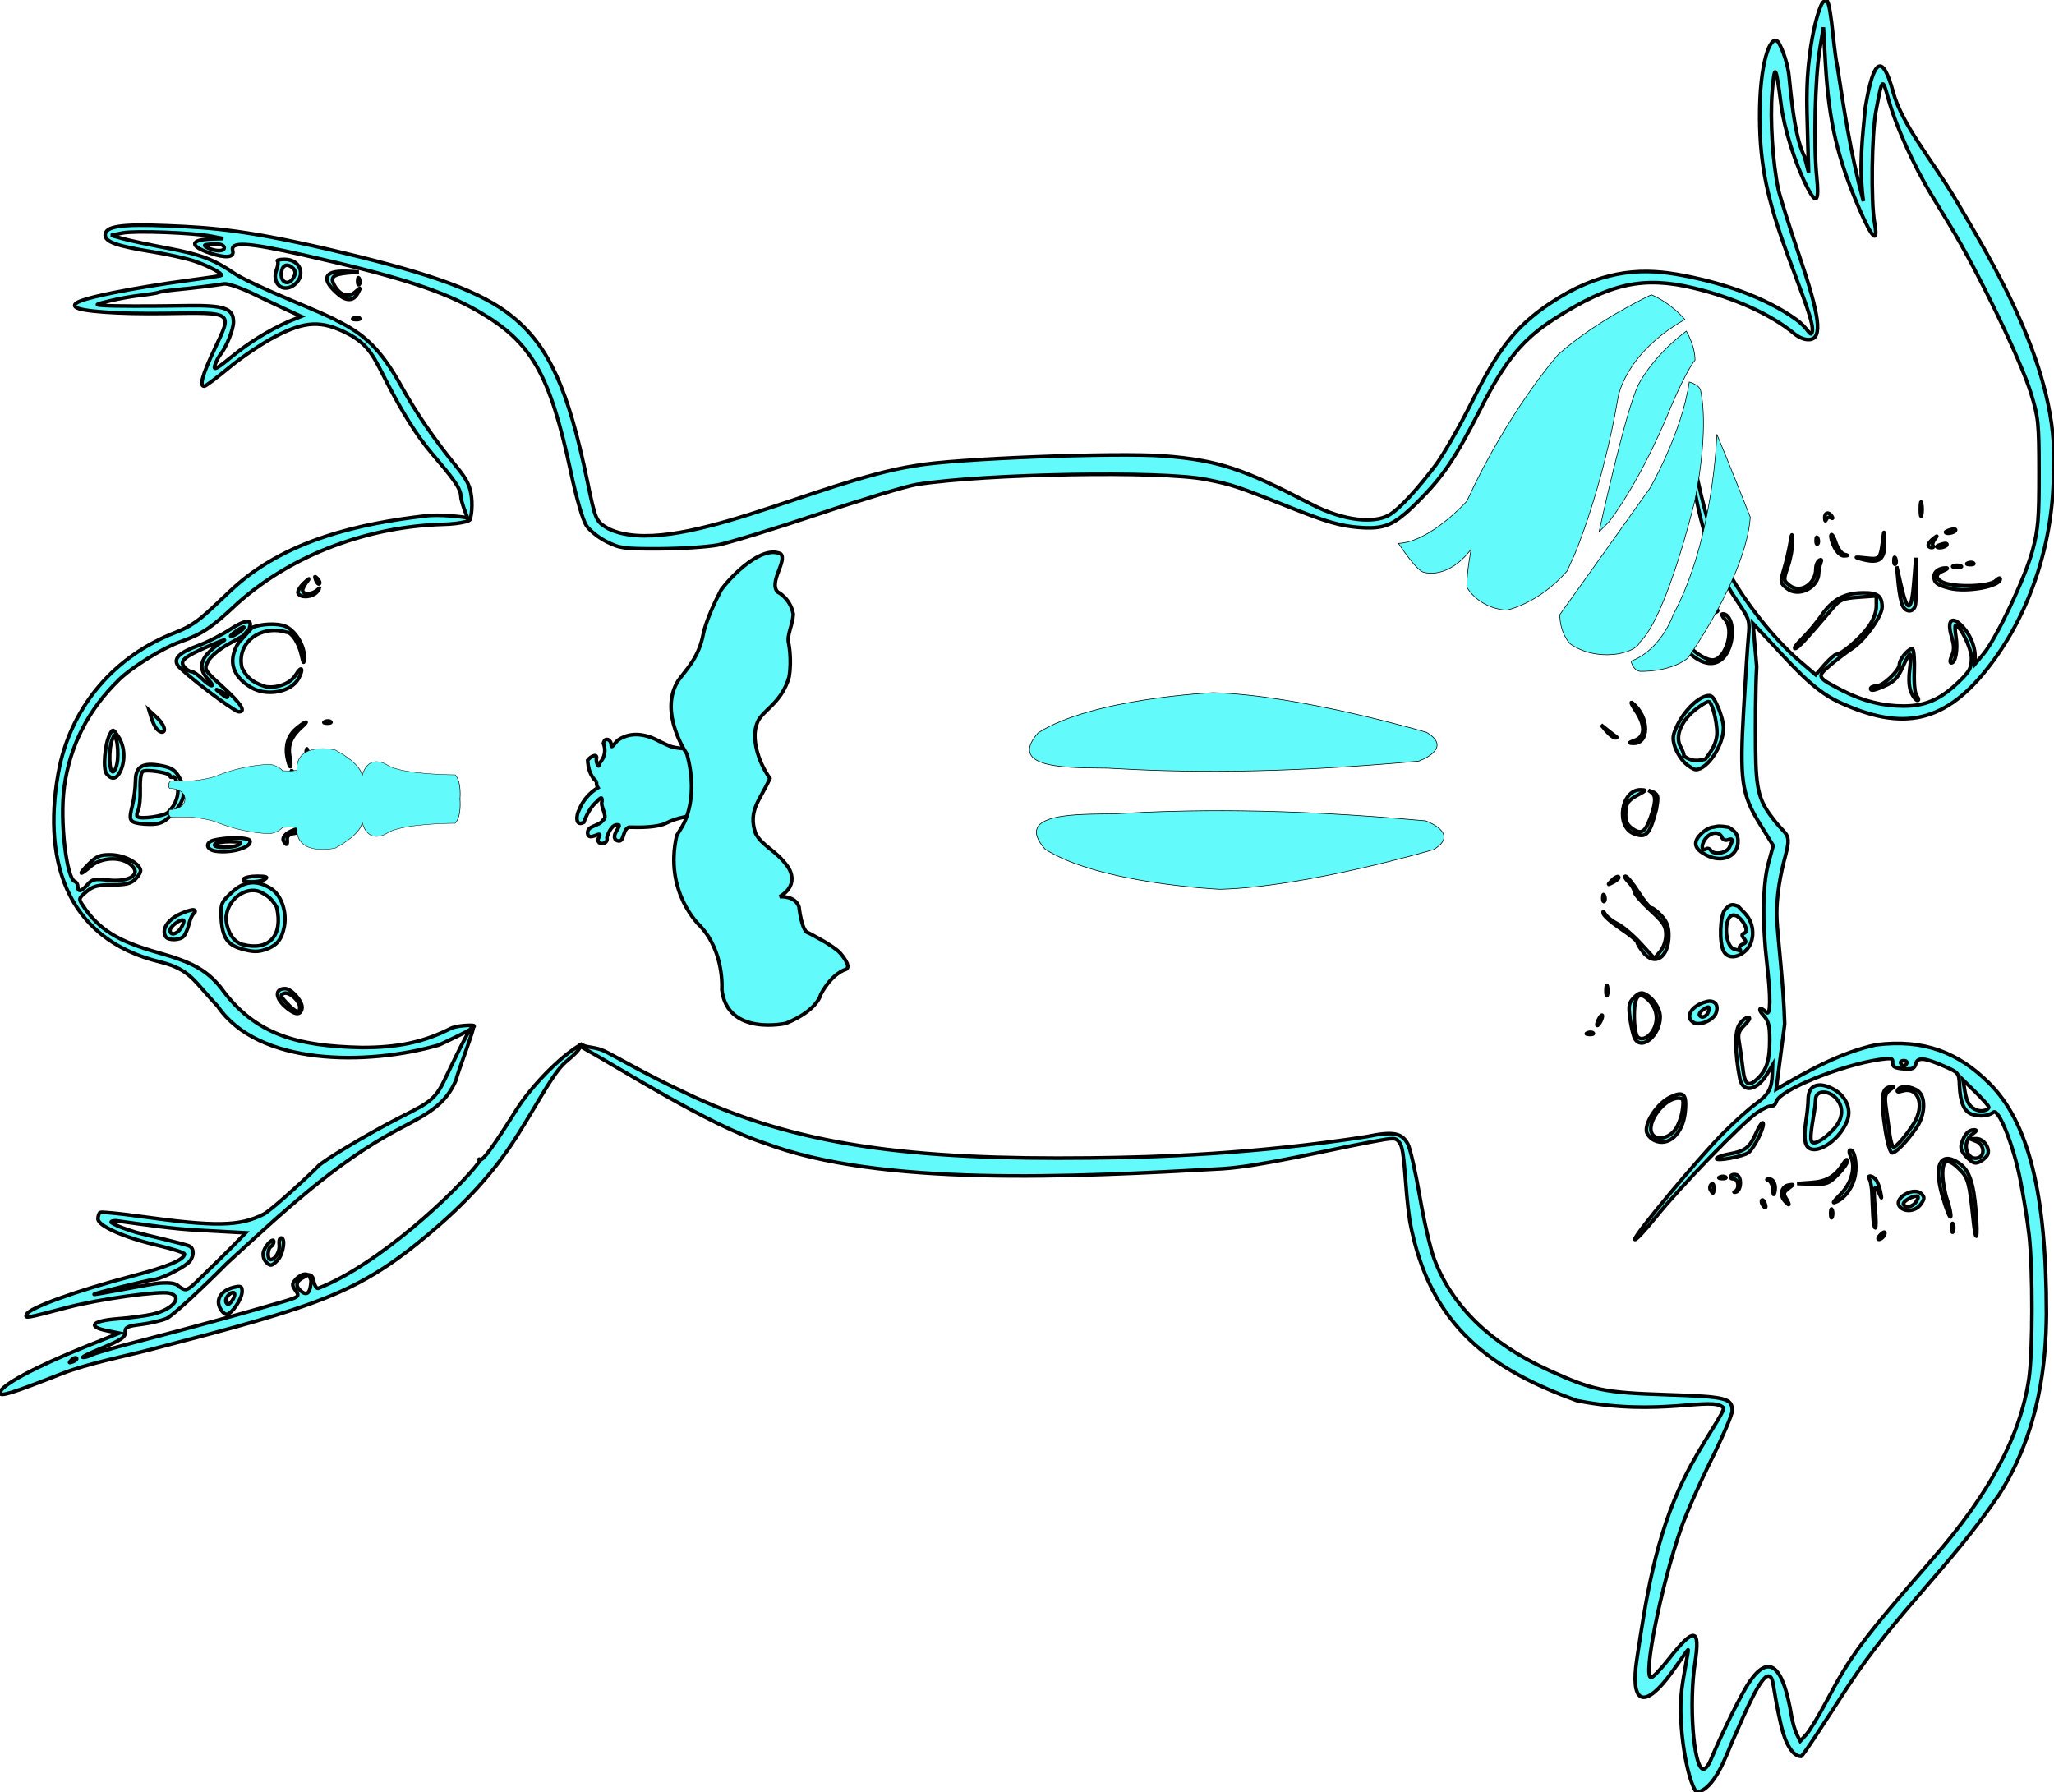 <?xml version="1.0" encoding="UTF-8" standalone="no"?>
<!-- Created with Inkscape (http://www.inkscape.org/) -->
<svg xmlns:dc="http://purl.org/dc/elements/1.1/" xmlns:cc="http://creativecommons.org/ns#" xmlns:rdf="http://www.w3.org/1999/02/22-rdf-syntax-ns#" xmlns:svg="http://www.w3.org/2000/svg" xmlns="http://www.w3.org/2000/svg" xmlns:xlink="http://www.w3.org/1999/xlink" xmlns:sodipodi="http://sodipodi.sourceforge.net/DTD/sodipodi-0.dtd" xmlns:inkscape="http://www.inkscape.org/namespaces/inkscape" width="122.729" height="107.092" viewBox="0 0 122.729 107.092" preserveAspectRatio="none" id="svg2" version="1.1" inkscape:version="0.91 r13725" sodipodi:docname="xenopus_tropicalis.svg">
  <defs id="defs4"/>
  <sodipodi:namedview id="base" pagecolor="#ffffff" bordercolor="#666666" borderopacity="1.0" inkscape:pageopacity="0.0" inkscape:pageshadow="2" inkscape:zoom="4" inkscape:cx="88.661658" inkscape:cy="5.6901653" inkscape:document-units="px" inkscape:current-layer="LAYER_OUTLINE" showgrid="false" inkscape:window-width="1680" inkscape:window-height="1006" inkscape:window-x="15" inkscape:window-y="0" inkscape:window-maximized="0" fit-margin-top="0" fit-margin-left="0" fit-margin-right="0" fit-margin-bottom="0"/>
  <g inkscape:label="EFO" id="container" inkscape:groupmode="layer" label="EFO" groupmode="layer">
    <path sodipodi:nodetypes="cccccccssscsssscssccssssssscsscscscsssccccsccscsccccccscsscccscssssssscsssscsccscccsccsssscccccsccscscccccsccccssccscsccccccsscsccccsssccccscccccsscssccscscssccsccscccccsccsssssssscccccccccccsccccssscsccscccccsccccccccccssccsccccccccccsccccssscccsccccccccccccccccssccccccsssccsssccccccccscccsccccsccscccccccccsssccssssscscccscccccccccccccscccccccsscscccsccscscscccscccsccccccccccccccccccccccccccccccccccccccscscscsscccccccccccccccsscccccscssccccsccccscscscccccccccccccssssccsccscccccscccccccsccccssccssccscccccccscccccccsscccccccsscccccccccccscccccccccsssccccccscccccccccccccccccccsscccsscccscssccccccccccscssccccccscssscscsccccccccccccsscccsccsccccccsccccsccscccsccccccccscsccccccccsccscsssccscccccsssscccccccccccccccccccccccscsscccsscccccsccssccccsscccsssscccscscccsccccccccscccccsccccccccccccccscscccsccssccssscsscscccscscscccccccccccsccsccccccccccccccccscscsccssccccsscccccsccscccccsccccscccccscccccssccscscsccsscccscccccccccssccscsscscsscccsccccccsccccccscccccccscsccccccccccccccscccccsccccccsccccsccccccccccccccccssccccccccscsccccccccssccccsscccscscccccscccsscccccccccccccccc" inkscape:connector-curvature="0" id="path4039" d="M 109.009,0.084 C 108.773,0.084 108.418,1.488 108.273,2.329 107.874,4.648 107.952,6.046 108.008,8.13 L 108.067,10.304 107.822,9.367 C 107.318,8.335 107.101,6.627 106.9,4.583 106.796,3.53 106.328,2.589 106.237,2.495 105.773,2.015 105.122,3.794 105.142,7.059 105.159,9.94 105.622,11.977 106.807,15.217 107.733,17.751 108.447,19.406 108.266,19.878 108.164,20.145 108.056,19.615 107.303,19.074 105.461,17.751 102.803,16.835 100.155,16.385 97.878,15.997 95.508,16.199 92.633,18.112 90.433,19.576 89.448,21.025 87.914,24.08 87.182,25.538 86.223,27.205 85.789,27.782 84.861,29.014 83.655,30.429 82.934,30.808 82.126,31.232 80.419,31.2 78.324,30.111 74.363,28.052 72.859,27.5 69.535,27.243 66.793,27.031 56.965,27.394 54.652,27.832 48.854,28.725 40.244,33.417 36.369,31.599 35.592,31.145 35.592,31.13 35.078,28.67 33.953,23.283 32.822,20.743 30.669,18.96 28.773,17.389 25.632,16.344 20.666,15.144 14.86,13.74 12.685,13.598 9.989,13.49 7.223,13.378 6.286,13.52 6.286,14.044 6.286,14.458 6.988,14.703 9.171,15.056 10.047,15.198 11.151,15.444 11.625,15.605 12.447,15.883 13.326,16.352 13.223,16.455 13.196,16.482 12.206,16.63 11.022,16.784 9.838,16.938 7.947,17.249 6.819,17.478 4.918,17.864 4.273,18.102 4.51,18.339 4.775,18.604 7.053,18.768 9.897,18.726 13.981,18.667 13.886,18.6 12.83,20.836 12.082,22.421 11.9,23.075 12.206,23.075 12.287,23.075 12.956,22.572 13.691,21.961 14.426,21.35 15.655,20.524 16.425,20.12 18.234,19.173 19.21,19.129 20.763,19.927 22.095,20.61 22.363,21.396 23.155,22.918 24.013,24.567 24.851,25.971 25.819,27.11 27.008,28.509 27.533,29.155 27.536,29.659 27.537,29.906 27.894,30.904 27.995,31.046 28.131,31.237 28.249,30.341 28.174,29.711 28.093,29.038 27.904,28.655 27.291,27.902 25.934,26.236 24.86,24.663 23.938,23 22.727,20.835 21.744,19.944 20.106,19.146 19.989,19.05 18.729,18.493 17.308,17.903 15.887,17.313 14.415,16.617 14.036,16.358 12.778,15.499 11.987,15.2 9.989,14.825 8.899,14.62 7.698,14.362 7.319,14.254 L 6.63,14.06 7.319,13.92 C 8.058,13.771 11.523,13.9 12.658,14.12 L 13.347,14.254 12.658,14.276 C 11.341,14.317 11.296,14.701 12.556,15.126 13.482,15.438 14.009,15.389 13.907,14.997 13.754,14.415 14.729,14.47 18.169,15.244 23.796,16.511 26.463,17.374 28.604,18.613 31.762,20.44 32.853,22.341 34.11,28.215 34.448,29.797 34.821,31.076 35.036,31.401 35.233,31.699 35.778,32.134 36.252,32.369 37.046,32.764 37.295,32.8 39.438,32.789 40.717,32.783 42.267,32.679 42.882,32.563 43.498,32.447 46.176,31.628 48.835,30.739 51.493,29.849 54.167,29.042 54.776,28.946 58.89,28.299 69.401,28.116 72.052,28.645 73.691,28.972 73.778,29.002 77.391,30.437 79.232,31.169 80.083,31.414 81.093,31.503 82.72,31.645 83.276,31.41 84.704,29.991 86.197,28.507 86.944,27.405 88.45,24.458 89.96,21.504 90.982,20.26 92.912,19.028 96.209,16.923 98.187,16.488 101.194,17.209 103.623,17.791 105.829,18.788 107.19,19.921 107.501,20.18 107.856,20.32 108.137,20.287 108.907,20.198 108.743,18.902 107.496,15.239 106.916,13.534 106.357,11.765 106.259,11.31 105.92,9.74 105.754,7.142 105.887,5.509 106.032,3.738 106.111,3.841 106.42,6.241 106.609,7.71 107.263,9.78 107.981,11.186 108.532,12.267 108.707,12.07 108.551,10.546 108.361,8.679 108.453,4.653 108.724,3.011 L 108.95,1.634 109.073,3.786 C 109.28,7.286 109.786,9.444 111.118,12.527 111.881,14.29 112.243,14.605 112.006,13.301 111.783,12.073 111.836,7.997 112.093,6.628 112.465,4.642 112.478,4.625 112.819,5.869 113.262,7.487 114.343,9.893 115.413,11.655 115.919,12.488 116.411,13.302 116.506,13.458 118.192,16.232 120.746,21.522 121.355,23.505 121.8,24.957 121.83,25.258 121.834,28.241 121.837,31.009 121.784,31.62 121.446,32.891 121.02,34.496 119.288,38.15 118.513,39.075 L 118.023,39.656 118.007,39.129 C 117.989,38.502 117.631,37.752 117.125,37.294 116.577,36.798 116.339,37.139 116.608,38.036 116.769,38.575 116.772,38.852 116.624,39.177 116.509,39.431 116.494,39.608 116.592,39.608 116.847,39.608 116.992,38.802 116.872,38.047 116.812,37.673 116.8,37.369 116.845,37.369 117.133,37.369 117.797,38.74 117.797,39.333 117.797,39.915 117.685,40.12 117.001,40.776 115.942,41.791 115.035,42.184 113.75,42.186 112.515,42.188 111.304,41.884 110.134,41.282 108.547,40.466 108.537,40.45 109.326,39.769 109.705,39.443 110.318,38.977 110.688,38.731 111.444,38.226 112.462,36.804 112.459,36.26 112.454,35.598 112.185,35.407 111.296,35.421 110.189,35.437 109.493,35.82 108.842,36.766 108.549,37.192 108.032,37.812 107.69,38.144 107.348,38.476 107.151,38.747 107.254,38.747 107.42,38.747 107.842,38.294 109.547,36.287 109.937,35.828 110.132,35.746 111.054,35.679 L 112.114,35.604 112.114,36.201 C 112.114,36.584 111.941,37.041 111.63,37.471 111.136,38.152 110.039,39.091 109.735,39.091 109.644,39.091 109.326,39.368 109.03,39.705 L 108.492,40.318 107.577,39.538 C 105.785,38.006 103.827,35.433 102.804,33.268 102.317,32.239 101.708,30.09 101.259,27.811 101.036,26.678 100.651,25.821 100.834,26.864 100.892,27.195 101.054,28.125 101.194,28.93 101.746,32.09 102.426,33.894 103.885,36.045 104.526,36.989 104.56,37.099 104.472,38.026 104.421,38.565 104.293,40.516 104.187,42.363 103.942,46.632 104.057,47.45 105.155,49.231 L 105.952,50.522 105.656,51.609 C 105.326,52.829 105.291,55.13 105.57,57.519 105.813,59.599 105.801,60.742 105.537,60.479 105.15,60.091 104.995,60.272 105.371,60.672 105.671,60.992 105.742,61.28 105.742,62.125 105.742,63.316 105.574,63.892 105.064,64.402 104.483,64.982 104.252,64.844 104.138,63.848 104.081,63.35 103.985,62.657 103.923,62.308 103.827,61.773 103.877,61.607 104.251,61.232 104.544,60.939 104.613,60.791 104.45,60.791 104.315,60.791 104.073,60.984 103.918,61.221 103.643,61.641 103.66,62.917 103.955,64.434 104.127,65.318 104.966,65.189 105.581,64.181 L 105.914,63.632 105.898,64.149 C 105.869,65.052 105.675,65.403 104.908,65.957 104.496,66.255 103.644,67.018 103.013,67.652 101.477,69.199 97.609,73.84 97.68,74.051 97.711,74.144 98.276,73.548 98.939,72.722 100.403,70.899 104.115,67.067 104.994,66.474 105.345,66.237 105.725,66.061 105.839,66.086 105.952,66.112 106.084,65.995 106.129,65.828 106.316,65.141 109.997,63.64 112.313,63.304 113.016,63.202 113.11,63.221 113.088,63.492 113.069,63.732 113.212,63.816 113.723,63.858 114.268,63.903 114.395,63.85 114.471,63.557 114.58,63.142 115.001,63.187 116.263,63.745 117.019,64.079 117.054,64.127 117.081,64.843 117.12,65.867 117.357,66.417 117.83,66.576 118.289,66.731 118.835,66.678 119.11,66.452 119.418,66.201 120.297,68.401 120.703,70.435 120.902,71.429 121.146,72.941 121.242,73.793 121.47,75.84 121.463,80.814 121.231,82.372 120.72,85.794 118.894,89.214 115.505,93.108 111.274,97.97 110.613,98.861 109.111,101.692 108.659,102.545 108.125,103.419 107.927,103.635 L 107.566,104.028 107.367,103.635 C 107.257,103.419 107.113,102.932 107.05,102.554 106.539,99.477 105.702,98.791 104.531,100.492 104.065,101.17 102.897,103.527 102.211,105.169 102.069,105.509 101.866,105.737 101.743,105.697 101.182,105.511 100.907,101.75 101.28,99.346 101.605,97.254 101.23,97.196 99.73,99.104 99.245,99.722 98.761,100.229 98.654,100.229 98.152,100.229 99.24,94.796 100.43,91.359 100.725,90.507 101.541,88.656 102.238,87.248 102.936,85.839 103.503,84.512 103.503,84.298 103.503,83.532 103.145,83.446 99.558,83.33 95.852,83.209 95.162,83.064 92.546,81.871 89.05,80.278 86.758,78.047 85.689,75.203 85.469,74.616 85.082,72.947 84.834,71.495 84.585,70.043 84.265,68.633 84.123,68.358 83.774,67.683 83.231,67.582 81.664,67.911 75.013,68.945 69.098,69.149 65.136,69.186 54.581,69.302 47.513,68.505 40.73,65.188 38.646,64.214 36.553,62.996 36.08,62.783 35.606,62.571 35.083,62.573 34.917,62.486 34.747,62.397 34.616,62.394 34.616,62.481 37.142,63.877 42.246,67.171 45.692,68.299 52.594,70.914 64.03,70.333 73.02,69.832 75.392,69.678 79.131,68.757 81.868,68.239 83.353,67.958 83.396,67.958 83.633,68.282 83.966,68.737 83.908,70.732 84.238,72.957 85.431,79.367 89.249,81.876 94.212,83.682 99.179,84.673 102.312,83.399 102.97,84.105 103.123,84.288 101.695,86.179 100.634,88.322 98.909,91.804 98.345,95.554 97.801,99.158 97.424,101.654 98.151,102.126 99.587,100.321 100.057,99.731 100.838,98.538 100.871,98.571 100.905,98.604 100.598,100.032 100.491,100.916 100.222,103.123 100.822,106.419 101.374,107.092 102.453,106.907 103.118,104.936 103.505,104.054 104.371,102.077 105.217,100.143 105.656,100.143 106.016,100.143 105.882,100.797 106.428,103.116 106.688,104.221 107.133,104.941 107.619,104.942 107.778,104.841 108.954,103.011 110.417,100.759 113.385,96.261 116.458,93.691 119.452,89.293 121.886,85.48 122.255,81.355 122.276,78.529 122.283,71.197 121.176,67.034 118.857,64.719 117.022,62.886 114.96,62.068 112.098,62.425 109.953,62.896 108.01,63.988 106.129,65.085 L 106.637,61.185 C 106.577,58.938 106.234,56.072 106.176,55.043 106.091,53.554 106.438,52.026 106.677,51.144 107.047,49.775 106.762,49.961 106.072,49.091 105.12,47.888 104.915,47.334 104.897,44.688 104.888,43.362 104.884,41.207 104.965,39.825 L 104.741,37.251 105.629,38.192 C 106.998,39.641 108.263,41.189 109.839,41.927 113.716,43.744 116.293,43.213 118.96,39.672 121.367,36.479 122.705,32.319 122.705,28.123 123.071,22.142 119.053,15.676 116.758,11.768 115.474,9.62 113.643,7.436 113.12,5.509 112.5,3.222 111.958,3.383 111.451,6.456 111.278,8.308 111.062,9.916 111.339,12.021 110.544,9.049 110.153,6.347 109.782,3.959 109.513,2.757 109.391,-0.568 109.009,0.084 Z M 12.75,14.577 C 12.876,14.571 12.983,14.575 13.072,14.588 13.252,14.612 13.359,14.672 13.39,14.765 13.434,14.897 13.308,14.977 13.062,14.975 12.653,14.973 11.998,14.662 12.314,14.62 12.477,14.598 12.623,14.583 12.75,14.577 Z M 17.012,15.497 C 16.717,15.497 16.524,15.542 16.581,15.6 16.638,15.657 16.611,15.894 16.522,16.127 16.418,16.401 16.423,16.671 16.538,16.886 16.742,17.267 17.208,17.319 17.599,17.004 18.302,16.437 17.935,15.497 17.012,15.497 Z M 17.109,15.852 C 17.233,15.834 17.379,15.896 17.523,16.041 17.66,16.177 17.673,16.339 17.555,16.557 17.228,17.17 16.659,16.841 16.84,16.143 16.885,15.97 16.985,15.871 17.109,15.852 Z M 20.413,16.213 C 19.312,16.236 19.232,16.757 20.23,17.602 20.714,18.01 21.135,17.982 21.377,17.521 21.577,17.14 21.575,17.136 21.226,17.445 20.815,17.81 20.295,17.64 19.967,17.026 19.719,16.564 19.901,16.395 20.752,16.31 L 21.441,16.245 20.645,16.213 C 20.562,16.21 20.487,16.212 20.413,16.213 Z M 21.42,16.59 C 21.414,16.589 21.408,16.591 21.403,16.595 21.385,16.613 21.375,16.672 21.371,16.773 21.364,16.954 21.405,17.056 21.463,16.999 21.52,16.942 21.523,16.795 21.473,16.67 21.453,16.619 21.435,16.592 21.42,16.59 Z M 13.395,16.961 C 13.609,16.929 14.384,17.194 15.118,17.548 15.851,17.902 16.796,18.354 17.222,18.549 L 17.997,18.904 17.265,19.2 C 15.982,19.774 14.864,20.485 13.917,21.256 12.946,22.049 12.737,22.161 12.836,21.837 12.903,21.616 13.054,21.323 13.169,21.18 13.528,20.737 13.95,19.684 13.95,19.238 13.95,18.416 13.406,18.227 11.108,18.264 8.824,18.299 6.838,18.296 6.2,18.253 5.635,18.215 5.656,18.198 6.544,17.978 7.065,17.849 7.919,17.698 8.439,17.639 8.958,17.581 9.429,17.503 9.488,17.467 9.547,17.431 10.055,17.355 10.613,17.3 11.6,17.204 12.602,17.082 13.395,16.961 Z M 21.344,18.963 C 21.284,18.96 21.213,18.971 21.151,18.995 21.013,19.05 21.058,19.089 21.258,19.098 21.44,19.105 21.541,19.069 21.484,19.012 21.456,18.983 21.405,18.966 21.344,18.963 Z M 114.778,29.996 C 114.774,30 114.771,30.009 114.767,30.023 114.753,30.077 114.741,30.205 114.74,30.394 114.739,30.773 114.773,30.946 114.816,30.782 114.859,30.617 114.862,30.307 114.821,30.093 114.806,30.012 114.79,29.983 114.778,29.996 Z M 109.17,30.663 C 109.083,30.684 109.023,30.783 109.03,30.954 109.039,31.136 109.075,31.17 109.127,31.04 109.175,30.921 109.3,30.875 109.402,30.938 109.51,31.005 109.533,30.969 109.461,30.852 109.368,30.701 109.257,30.643 109.17,30.663 Z M 25.408,30.826 C 21.586,31.27 17.008,32.236 13.794,35.274 12.303,36.66 11.816,37.275 10.506,37.78 6.809,39.205 4.364,42.173 3.569,45.748 2.466,51.125 3.792,56.097 9.609,57.485 11.378,57.936 11.563,58.587 13.012,60.129 15.42,63.666 21.893,63.696 26.241,62.434 27.432,61.866 28.533,61.359 28.308,61.276 28.197,61.234 27.283,61.267 26.92,61.453 25.339,62.259 23.777,62.593 21.613,62.588 17.83,62.503 15.248,61.863 13.207,59.025 12.372,57.986 11.511,57.499 9.515,56.937 7.025,56.237 5.912,55.546 4.946,54.096 4.687,53.707 4.698,53.667 5.161,53.278 5.557,52.944 5.845,52.869 6.7,52.869 7.533,52.869 7.824,52.795 8.105,52.513 8.3,52.318 8.431,52.071 8.396,51.964 8.248,51.522 7.404,51.093 6.647,51.076 5.983,51.062 5.776,51.145 5.301,51.62 4.639,52.282 4.728,52.363 5.441,51.749 6.029,51.243 7.112,51.167 7.712,51.588 8.558,52.18 7.807,52.745 6.399,52.578 5.671,52.492 5.499,52.534 5.231,52.847 4.868,53.271 4.65,53.319 4.65,52.971 4.65,52.837 4.567,52.697 4.467,52.664 3.991,52.505 3.556,49.084 3.838,47.026 4.182,44.516 5.291,42.379 7.115,40.609 7.913,39.834 9.737,38.708 10.791,38.338 12.072,37.887 12.633,37.508 14.143,36.093 17.585,32.991 22.241,31.453 26.436,31.331 27.576,31.311 28.448,31.063 27.949,30.943 27.723,30.889 26.219,30.708 25.408,30.826 Z M 116.716,31.61 C 116.679,31.614 116.639,31.625 116.592,31.637 116.402,31.687 116.247,31.757 116.247,31.793 116.247,31.929 116.747,31.852 116.839,31.702 116.866,31.659 116.852,31.628 116.807,31.616 116.785,31.61 116.752,31.607 116.716,31.61 Z M 112.566,31.81 C 112.555,31.819 112.542,31.922 112.518,32.116 112.354,33.432 112.348,33.434 111.463,33.338 110.838,33.27 110.769,33.281 111.167,33.392 112.328,33.716 112.651,33.462 112.604,32.256 112.593,31.974 112.584,31.83 112.572,31.81 112.57,31.807 112.568,31.808 112.566,31.81 Z M 109.423,31.944 C 109.416,31.95 109.412,31.962 109.407,31.976 109.369,32.088 109.461,32.418 109.611,32.708 109.767,33.01 110.013,33.226 110.182,33.214 110.456,33.196 110.457,33.188 110.187,33.117 110.027,33.075 109.802,32.756 109.687,32.407 109.6,32.145 109.507,31.968 109.45,31.944 109.441,31.94 109.43,31.939 109.423,31.944 Z M 107.061,31.96 C 107.04,31.981 107.008,32.171 106.942,32.547 106.868,32.973 106.701,33.658 106.576,34.07 106.359,34.787 106.371,34.834 106.77,35.157 107.452,35.71 108.658,35.125 108.67,34.237 108.672,34.079 108.725,33.816 108.788,33.65 108.867,33.445 108.839,33.393 108.702,33.478 108.591,33.546 108.498,33.774 108.498,33.984 108.498,34.907 107.563,35.489 106.921,34.969 106.559,34.676 106.556,34.655 106.835,33.839 106.991,33.379 107.111,32.724 107.098,32.385 107.087,32.087 107.081,31.94 107.061,31.96 Z M 115.731,32.03 C 115.718,32.025 115.649,32.076 115.515,32.181 115.35,32.311 115.214,32.485 115.214,32.568 115.214,32.652 115.308,32.719 115.419,32.719 115.529,32.719 115.567,32.668 115.505,32.606 115.442,32.544 115.489,32.369 115.607,32.219 115.701,32.097 115.743,32.035 115.731,32.03 Z M 108.562,32.089 C 108.557,32.089 108.55,32.09 108.546,32.095 108.528,32.113 108.518,32.172 108.514,32.272 108.506,32.454 108.548,32.556 108.605,32.498 108.662,32.441 108.666,32.294 108.616,32.17 108.595,32.119 108.578,32.092 108.562,32.089 Z M 116.199,32.472 C 116.163,32.475 116.123,32.486 116.075,32.498 115.886,32.548 115.731,32.618 115.731,32.655 115.731,32.79 116.23,32.713 116.323,32.563 116.349,32.52 116.335,32.489 116.29,32.477 116.268,32.471 116.235,32.468 116.199,32.472 Z M 113.212,33.295 C 113.207,33.294 113.2,33.296 113.196,33.3 113.178,33.318 113.168,33.378 113.163,33.478 113.156,33.659 113.198,33.761 113.255,33.704 113.312,33.647 113.315,33.5 113.266,33.376 113.245,33.324 113.228,33.297 113.212,33.295 Z M 114.471,33.322 114.369,34.64 C 114.219,36.61 113.987,36.698 113.583,34.942 L 113.33,33.839 113.427,34.872 C 113.482,35.44 113.602,36.041 113.691,36.207 113.891,36.582 114.284,36.595 114.423,36.233 114.48,36.084 114.514,35.367 114.498,34.64 Z M 117.787,33.602 C 117.726,33.599 117.655,33.609 117.593,33.634 117.455,33.689 117.5,33.728 117.7,33.736 117.882,33.744 117.984,33.707 117.926,33.65 117.898,33.622 117.847,33.605 117.787,33.602 Z M 116.936,33.774 C 116.858,33.774 116.78,33.788 116.721,33.812 116.603,33.859 116.699,33.898 116.936,33.898 117.173,33.898 117.27,33.859 117.151,33.812 117.092,33.788 117.014,33.774 116.936,33.774 Z M 116.307,33.935 C 115.895,33.913 115.558,34.141 115.558,34.447 115.558,34.812 115.752,34.96 116.49,35.146 117.52,35.407 119.519,35.04 119.519,34.592 119.519,34.494 119.399,34.54 119.25,34.689 118.88,35.06 116.682,35.111 116.032,34.764 115.621,34.544 115.654,34.289 116.118,34.102 116.331,34.017 116.417,33.941 116.307,33.935 Z M 18.82,34.457 C 18.806,34.472 18.822,34.539 18.869,34.662 18.933,34.832 19.031,34.93 19.084,34.877 19.137,34.824 19.084,34.682 18.966,34.565 18.88,34.481 18.835,34.443 18.82,34.457 Z M 18.46,34.587 C 18.458,34.584 18.452,34.588 18.443,34.592 18.408,34.61 18.319,34.687 18.185,34.813 17.917,35.063 17.749,35.354 17.814,35.458 17.995,35.752 18.706,35.681 18.96,35.345 19.154,35.089 19.149,35.076 18.944,35.259 18.639,35.531 18.083,35.537 18.083,35.27 18.083,35.159 18.217,34.907 18.379,34.71 18.44,34.637 18.465,34.594 18.46,34.587 Z M 102.513,36.427 C 102.486,36.427 102.456,36.428 102.421,36.433 102.012,36.485 101.153,36.83 100.839,37.121 100.197,37.716 100.257,38.413 101.011,39.075 101.87,39.829 102.695,39.818 103.164,39.048 103.711,38.15 103.564,36.68 102.927,36.68 102.837,36.68 102.903,36.832 103.073,37.019 103.652,37.659 103.093,39.437 102.314,39.436 101.866,39.435 100.929,38.778 100.721,38.322 100.433,37.689 100.904,37.074 101.872,36.815 102.296,36.701 102.642,36.557 102.642,36.492 102.642,36.446 102.594,36.427 102.513,36.427 Z M 14.73,37.138 C 14.523,37.161 14.181,37.32 13.74,37.611 13.239,37.941 12.392,38.371 11.856,38.569 10.711,38.993 10.359,39.333 10.618,39.753 10.716,39.911 11.524,40.595 12.416,41.276 13.307,41.957 14.133,42.519 14.251,42.525 14.731,42.549 14.419,42.053 13.331,41.061 12.198,40.029 12.185,40.007 12.421,39.527 12.557,39.251 13.06,38.815 13.584,38.521 L 14.504,38.004 14.434,38.144 C 14.611,37.886 14.764,37.688 14.897,37.584 14.891,37.563 14.893,37.529 14.913,37.477 15.009,37.226 14.937,37.114 14.73,37.138 Z M 14.897,37.584 C 14.904,37.612 14.927,37.618 14.967,37.611 L 14.359,38.289 14.429,38.149 C 14.345,38.271 14.257,38.403 14.165,38.548 13.633,39.547 13.912,40.408 14.983,41.061 15.918,41.631 17.401,41.36 17.841,40.539 18.16,39.942 18.027,39.74 17.685,40.302 17.239,41.032 16.178,41.126 15.822,41.011 15.014,40.75 14.724,40.426 14.459,39.9 14.105,38.407 15.577,37.304 17.12,37.773 17.419,37.773 17.838,38.396 17.997,39.075 18.143,39.699 18.159,39.71 18.174,39.236 18.196,38.554 17.619,37.638 17.028,37.412 16.785,37.319 16.427,37.282 16.059,37.299 15.692,37.316 15.314,37.386 15.048,37.504 15.002,37.513 14.95,37.543 14.897,37.584 Z M 14.536,37.471 C 14.555,37.467 14.567,37.466 14.574,37.471 14.583,37.479 14.579,37.494 14.563,37.52 14.44,37.718 13.777,38.123 13.777,37.999 13.777,37.959 13.981,37.79 14.229,37.627 14.369,37.536 14.479,37.483 14.536,37.471 Z M 13.401,38.241 C 13.423,38.239 13.413,38.25 13.368,38.279 12.001,39.158 11.727,39.837 12.432,40.587 12.931,41.118 12.605,41.08 12.061,40.544 11.826,40.313 11.545,40.124 11.436,40.124 11.328,40.124 11.138,40.002 11.017,39.855 10.71,39.486 10.986,39.25 12.486,38.596 12.983,38.379 13.333,38.246 13.401,38.241 Z M 114.208,38.774 C 113.981,38.813 113.492,39.404 113.492,39.694 113.492,40.061 112.517,40.986 112.13,40.986 111.931,40.986 111.77,41.06 111.77,41.152 111.77,41.261 111.924,41.262 112.211,41.152 113.114,40.809 113.363,40.592 113.691,39.85 113.876,39.432 114.068,39.091 114.121,39.091 114.175,39.091 114.169,39.506 114.105,40.011 114.031,40.602 114.068,41.095 114.202,41.389 114.317,41.641 114.482,41.847 114.574,41.847 114.665,41.847 114.652,41.738 114.541,41.604 114.42,41.459 114.355,40.88 114.38,40.146 114.403,39.477 114.363,38.869 114.288,38.795 114.269,38.776 114.24,38.768 114.208,38.774 Z M 12.933,41.201 C 12.939,41.19 13.032,41.234 13.218,41.325 13.431,41.428 13.605,41.55 13.605,41.594 13.605,41.725 13.515,41.687 13.164,41.405 13.003,41.277 12.926,41.211 12.933,41.201 Z M 102.131,41.561 C 102.07,41.558 102,41.568 101.916,41.594 101.343,41.767 100.625,42.503 100.231,43.316 99.94,43.916 99.914,44.117 100.075,44.613 100.18,44.937 100.456,45.379 100.688,45.592 100.921,45.806 101.208,45.98 101.324,45.98 102.02,45.98 102.981,44.533 102.981,43.483 102.981,43.199 102.828,42.633 102.642,42.223 102.423,41.742 102.315,41.573 102.131,41.561 Z M 102.077,41.922 C 102.095,41.92 102.111,41.922 102.12,41.927 102.372,42.083 102.679,43.536 102.567,44.048 102.487,44.567 102.183,44.97 101.899,45.356 101.199,45.561 100.843,45.338 100.613,45.162 100.633,45.091 100.545,44.845 100.419,44.618 100.075,43.995 100.435,43.089 101.291,42.406 101.629,42.137 101.952,41.938 102.077,41.922 Z M 97.476,41.97 C 97.44,41.985 97.526,42.159 97.712,42.433 98.321,43.331 98.314,44.003 97.691,44.231 97.307,44.371 97.286,44.403 97.572,44.414 98.574,44.452 98.558,42.844 97.551,42.008 97.511,41.975 97.487,41.965 97.476,41.97 Z M 8.912,42.449 9.041,42.88 C 9.112,43.117 9.248,43.407 9.343,43.526 9.438,43.644 9.583,43.741 9.666,43.741 9.967,43.741 9.806,43.272 9.364,42.864 Z M 19.622,43.074 C 19.561,43.071 19.491,43.081 19.428,43.106 19.291,43.161 19.335,43.2 19.536,43.208 19.718,43.216 19.819,43.179 19.762,43.122 19.733,43.094 19.683,43.077 19.622,43.074 Z M 18.277,43.144 C 18.269,43.144 18.261,43.145 18.25,43.149 18.158,43.181 17.943,43.327 17.679,43.553 17.22,43.946 17.026,44.556 17.152,45.226 17.212,45.546 17.298,45.808 17.346,45.808 17.393,45.808 17.381,45.535 17.319,45.205 17.189,44.512 17.401,44 18.056,43.418 18.273,43.225 18.327,43.141 18.277,43.144 Z M 95.667,43.311 95.996,43.698 C 96.176,43.911 96.406,44.085 96.501,44.085 96.597,44.085 96.643,44.067 96.604,44.042 96.564,44.018 96.335,43.843 96.098,43.655 Z M 6.749,43.639 C 6.693,43.642 6.646,43.72 6.571,43.859 6.258,44.444 6.133,45.95 6.372,46.238 6.688,46.619 6.98,46.552 7.206,46.055 7.5,45.41 7.447,44.583 7.077,44.021 6.922,43.786 6.842,43.665 6.776,43.644 6.767,43.642 6.757,43.638 6.749,43.639 Z M 6.846,43.946 C 6.88,43.959 6.915,44.065 6.969,44.274 7.034,44.52 7.059,45.015 7.029,45.377 6.998,45.74 6.878,46.07 6.76,46.109 6.512,46.191 6.476,44.748 6.711,44.172 6.777,44.011 6.811,43.932 6.846,43.946 Z M 18.33,44.742 C 18.326,44.745 18.324,44.749 18.32,44.758 18.304,44.797 18.289,44.891 18.287,45.033 18.284,45.317 18.321,45.451 18.368,45.334 18.415,45.217 18.417,44.985 18.374,44.817 18.357,44.755 18.343,44.734 18.331,44.742 Z M 8.939,45.679 C 8.34,45.698 8.094,46.009 8.094,46.674 8.094,47.06 8.009,47.729 7.901,48.16 7.739,48.8 7.747,48.972 7.944,49.096 8.076,49.18 8.516,49.245 8.928,49.247 9.55,49.249 9.78,49.154 10.258,48.676 11.029,47.905 11.166,47.288 10.747,46.513 10.478,46.014 10.283,45.876 9.66,45.754 9.378,45.698 9.139,45.672 8.939,45.679 Z M 17.421,46.044 C 17.41,46.048 17.406,46.065 17.405,46.093 17.399,46.204 17.443,46.423 17.502,46.577 17.561,46.731 17.642,46.825 17.679,46.787 17.717,46.749 17.673,46.535 17.582,46.308 17.537,46.195 17.496,46.11 17.464,46.071 17.448,46.052 17.431,46.041 17.421,46.044 Z M 8.708,46.05 C 8.774,46.045 8.851,46.047 8.934,46.05 9.432,46.07 10.161,46.226 10.161,46.357 10.161,46.444 10.238,46.471 10.328,46.416 10.418,46.36 10.541,46.581 10.602,46.906 10.713,47.494 10.517,48.062 10.048,48.531 9.809,48.769 8.387,48.968 8.207,48.789 8.152,48.734 8.173,48.562 8.256,48.407 8.339,48.252 8.395,47.684 8.379,47.142 8.363,46.546 8.429,46.127 8.546,46.082 8.586,46.067 8.641,46.055 8.708,46.05 Z M 13.638,46.4 C 13.616,46.4 13.605,46.413 13.605,46.437 13.605,46.534 13.76,46.756 13.95,46.927 14.284,47.229 14.438,48.046 14.16,48.046 13.893,48.046 13.605,47.626 13.605,47.234 13.605,47.016 13.53,46.841 13.433,46.841 13.131,46.841 13.407,47.77 13.804,48.095 14.127,48.359 14.213,48.369 14.418,48.165 14.735,47.847 14.558,47.153 14.025,46.653 13.911,46.545 13.804,46.471 13.729,46.432 13.691,46.412 13.659,46.399 13.638,46.4 Z M 98.502,47.224 C 98.812,47.438 99.006,47.513 98.762,48.429 98.35,49.7 98.134,49.9 97.572,49.532 97.249,49.32 97.135,49.095 97.136,48.687 97.14,48.002 97.25,47.827 97.906,47.476 98.374,47.226 98.386,47.197 98.035,47.191 96.847,47.17 96.516,49.418 97.648,49.822 98.382,50.085 98.573,49.867 98.977,48.326 99.077,47.6 99.18,47.426 98.502,47.224 Z M 102.373,49.419 C 102.176,49.42 101.83,49.619 101.603,49.86 101.137,50.356 101.245,50.725 101.969,51.098 102.913,51.583 103.848,51.163 103.848,50.253 103.848,49.882 103.709,49.681 103.288,49.424 102.813,49.346 102.66,49.346 102.373,49.419 Z M 17.997,49.5 C 17.943,49.503 17.881,49.514 17.808,49.526 17.216,49.632 16.788,50.003 16.953,50.269 17.12,50.539 17.19,50.502 17.163,50.156 17.147,49.956 17.281,49.834 17.566,49.796 17.803,49.764 18.066,49.669 18.153,49.586 18.198,49.542 18.187,49.516 18.126,49.505 18.095,49.499 18.05,49.496 17.997,49.5 Z M 102.508,49.774 C 102.671,49.776 102.816,49.857 102.879,50.022 102.935,50.167 103.089,50.236 103.239,50.178 103.549,50.059 103.572,50.18 103.326,50.641 103.137,50.993 102.397,51.096 102.212,50.797 102.152,50.7 102.035,50.665 101.953,50.716 101.67,50.891 101.624,50.511 101.883,50.14 102.033,49.926 102.245,49.802 102.438,49.779 102.462,49.777 102.484,49.774 102.508,49.774 Z M 14.138,50.065 C 13.712,50.059 13.19,50.104 12.787,50.199 12.245,50.327 12.303,50.762 12.873,50.85 13.82,50.997 15.073,50.622 14.935,50.232 14.899,50.13 14.564,50.071 14.138,50.065 Z M 13.745,50.285 C 14.33,50.287 14.481,50.337 14.294,50.458 13.948,50.681 12.692,50.681 12.83,50.458 12.889,50.363 13.301,50.284 13.745,50.285 Z M 15.381,52.352 C 14.984,52.351 14.611,52.429 14.552,52.524 14.415,52.747 15.499,52.747 15.844,52.524 16.034,52.402 15.911,52.354 15.381,52.352 Z M 97.126,52.352 C 97.034,52.352 97.114,52.507 97.303,52.696 97.493,52.886 97.648,53.144 97.648,53.272 97.648,53.4 98.074,53.898 98.595,54.376 99.397,55.111 99.542,55.334 99.542,55.845 99.542,56.197 99.398,56.614 99.198,56.851 L 98.853,57.26 98.035,56.367 C 97.585,55.877 96.971,55.354 96.668,55.204 96.365,55.055 96.03,54.8 95.926,54.634 95.796,54.429 95.757,54.415 95.802,54.591 95.838,54.733 96.308,55.143 96.846,55.5 97.384,55.858 97.82,56.212 97.82,56.291 97.82,56.371 97.984,56.645 98.181,56.894 98.87,57.77 99.714,57.21 99.714,55.882 99.714,55.376 99.597,55.063 99.278,54.72 99.038,54.46 98.768,54.246 98.676,54.246 98.584,54.246 98.234,53.82 97.901,53.299 97.567,52.778 97.218,52.352 97.126,52.352 Z M 96.647,52.373 C 96.563,52.384 96.43,52.471 96.308,52.6 96.023,52.897 96.031,52.899 96.415,52.702 96.637,52.588 96.769,52.447 96.711,52.39 96.697,52.375 96.674,52.37 96.647,52.373 Z M 15.101,52.734 C 15.053,52.735 15.009,52.74 14.961,52.745 14.58,52.787 14.211,52.978 13.842,53.326 13.301,53.837 13.197,53.939 13.208,54.576 13.229,55.885 13.507,56.424 14.386,56.679 15.126,56.894 15.431,56.898 15.979,56.69 16.561,56.468 16.848,56.088 16.985,55.366 17.156,54.464 16.8,53.459 16.167,53.073 15.793,52.845 15.439,52.73 15.101,52.734 Z M 15.54,53.285 C 16.019,53.53 16.219,53.675 16.531,54.2 16.943,55.961 16.01,56.822 14.529,56.439 13.593,56.226 13.449,54.856 13.525,54.708 13.665,53.63 14.766,52.952 15.54,53.285 Z M 95.818,53.444 C 95.813,53.444 95.806,53.445 95.802,53.45 95.784,53.468 95.774,53.527 95.769,53.627 95.762,53.809 95.804,53.911 95.861,53.853 95.918,53.796 95.921,53.65 95.872,53.525 95.851,53.474 95.834,53.447 95.818,53.444 Z M 103.083,54.343 C 102.769,54.657 102.709,56.312 102.992,56.84 103.228,57.281 103.817,57.261 104.31,56.797 104.878,56.264 104.859,55.198 104.273,54.585 L 103.842,54.133 C 103.597,54.087 103.464,53.906 103.083,54.343 Z M 11.56,54.359 C 11.424,54.351 11.074,54.462 10.721,54.628 10.003,54.968 9.643,55.547 9.897,55.958 10.052,56.209 10.771,56.188 10.99,55.925 11.088,55.807 11.227,55.477 11.296,55.194 11.366,54.91 11.497,54.628 11.587,54.569 11.677,54.51 11.684,54.42 11.603,54.37 11.593,54.364 11.58,54.361 11.56,54.359 Z M 103.584,54.677 C 104.005,54.677 104.576,55.623 104.23,55.748 104.06,55.809 104.051,55.888 104.203,56.071 104.357,56.257 104.342,56.333 104.127,56.415 103.975,56.474 103.892,56.589 103.944,56.674 103.997,56.758 104.017,56.819 103.988,56.808 103.958,56.797 103.798,56.755 103.632,56.711 103.02,56.551 102.976,54.677 103.584,54.677 Z M 10.893,54.973 C 10.924,54.973 10.951,54.978 10.968,54.994 11.013,55.039 10.947,55.237 10.823,55.436 10.575,55.833 10.161,55.924 10.161,55.581 10.161,55.406 10.54,55.086 10.785,54.994 10.826,54.979 10.861,54.973 10.893,54.973 Z M 96.001,58.864 C 95.997,58.867 95.994,58.87 95.99,58.88 95.975,58.919 95.96,59.012 95.958,59.155 95.954,59.439 95.991,59.573 96.039,59.456 96.086,59.339 96.088,59.107 96.044,58.939 96.028,58.876 96.013,58.856 96.001,58.864 Z M 17.033,59.068 C 16.43,59.068 16.428,59.599 17.033,60.139 17.611,60.655 17.959,60.691 18.045,60.247 18.118,59.874 17.427,59.068 17.033,59.068 Z M 98.078,59.332 C 98.052,59.333 98.024,59.336 97.998,59.343 97.892,59.371 97.78,59.453 97.637,59.596 97.323,59.909 97.291,60.08 97.395,60.85 97.461,61.339 97.587,61.873 97.675,62.039 98.078,62.806 99.198,61.86 99.198,60.753 99.198,60.28 98.798,59.657 98.331,59.408 98.233,59.355 98.156,59.33 98.078,59.332 Z M 17.023,59.338 C 17.35,59.302 17.911,59.819 17.911,60.188 17.911,60.574 17.685,60.502 17.157,59.951 16.762,59.538 16.73,59.441 16.958,59.354 16.978,59.346 17.001,59.34 17.023,59.338 Z M 98.035,59.477 C 98.162,59.476 98.319,59.568 98.509,59.757 98.952,60.201 99.089,60.783 98.875,61.345 98.657,61.918 98.126,62.232 97.847,61.953 97.738,61.844 97.648,61.275 97.648,60.688 97.648,59.937 97.757,59.537 97.981,59.483 97.998,59.479 98.017,59.478 98.035,59.477 Z M 102.147,59.817 C 102.094,59.818 102.036,59.828 101.975,59.843 101.062,60.071 100.634,60.783 101.216,61.108 101.564,61.303 102.369,60.953 102.529,60.538 102.671,60.167 102.562,59.895 102.292,59.833 102.247,59.822 102.2,59.815 102.147,59.817 Z M 102.045,60.172 C 102.061,60.168 102.072,60.169 102.082,60.172 102.123,60.183 102.123,60.247 102.099,60.376 102.034,60.709 101.69,60.888 101.55,60.661 101.5,60.581 101.617,60.415 101.808,60.296 101.921,60.225 101.997,60.183 102.045,60.172 Z M 95.721,60.651 C 95.715,60.651 95.707,60.652 95.7,60.656 95.669,60.672 95.627,60.72 95.581,60.791 95.489,60.933 95.414,61.126 95.414,61.221 95.414,61.316 95.489,61.277 95.581,61.135 95.673,60.993 95.748,60.799 95.748,60.705 95.748,60.669 95.739,60.651 95.721,60.651 Z M 28.281,61.307 C 28.149,61.307 27.689,62.167 26.516,64.617 25.892,65.921 25.345,65.995 23.237,67.11 21.997,67.766 19.264,69.359 18.981,69.705 18.801,69.925 16.251,72.294 15.758,72.545 14.311,73.281 12.883,73.303 8.353,72.674 7.121,72.503 6.056,72.399 5.985,72.442 5.914,72.485 5.855,72.659 5.855,72.83 5.855,73.249 7.44,73.947 9.456,74.417 10.319,74.619 11.022,74.848 11.022,74.929 11.022,75.258 10.032,75.679 7.981,76.22 4.507,77.137 1.707,78.156 1.577,78.545 1.499,78.78 1.532,78.772 4.031,78.115 5.918,77.619 9.55,77.112 10.134,77.264 10.95,77.478 10.345,78.232 9.128,78.518 8.703,78.618 7.752,78.742 7.018,78.798 5.493,78.914 5.184,79.268 6.399,79.509 L 7.12,79.654 5.237,80.407 C 2.111,81.661 0,82.794 0,83.222 0,83.467 0.661,83.265 3.703,82.07 5.218,81.475 7.582,81.002 8.955,80.645 19.022,78.026 21.384,77.293 25.648,73.709 27.713,71.974 29.493,70.101 30.902,67.858 32.421,65.437 33.12,63.966 33.931,63.341 34.79,62.626 34.652,62.515 34.652,62.444 33.449,63.145 31.749,64.91 30.892,66.253 29.473,68.512 28.849,69.372 28.696,69.278 28.607,69.223 28.594,69.267 28.664,69.38 27.336,71.165 22.589,75.601 18.998,76.979 18.885,76.979 18.762,76.727 18.723,76.419 18.636,76.212 18.564,76.182 18.461,76.167 L 18.588,76.51 C 18.557,77.227 18.362,77.454 17.991,77.146 17.631,76.847 17.68,76.543 18.126,76.328 18.395,76.198 18.429,76.137 18.239,76.129 18.088,76.122 17.84,76.259 17.685,76.43 17.433,76.709 17.431,76.778 17.663,77.108 17.915,77.469 17.891,77.486 16.754,77.819 14.316,78.532 11.185,79.392 8.557,80.068 7.058,80.454 5.687,80.846 5.511,80.94 5.335,81.034 5.087,81.106 4.962,81.102 4.837,81.097 5.356,80.842 6.114,80.531 7.227,80.075 7.49,79.895 7.481,79.605 7.471,79.297 7.604,79.234 8.428,79.132 8.956,79.066 9.64,78.906 9.951,78.777 10.264,78.647 11.879,77.171 13.568,75.472 16.805,72.514 19.976,69.509 23.761,67.496 25.612,66.526 26.636,65.994 27.265,64.495 27.259,64.283 28.425,61.31 28.281,61.307 Z M 95.054,61.673 C 94.993,61.67 94.922,61.681 94.86,61.706 94.723,61.761 94.767,61.8 94.968,61.808 95.149,61.815 95.251,61.779 95.194,61.722 95.165,61.693 95.114,61.676 95.054,61.673 Z M 113.75,63.374 C 113.903,63.374 113.981,63.451 113.922,63.546 113.864,63.641 113.786,63.718 113.75,63.718 113.714,63.718 113.636,63.641 113.578,63.546 113.519,63.451 113.597,63.374 113.75,63.374 Z M 117.291,64.52 118.061,65.274 C 118.484,65.689 118.831,66.081 118.831,66.146 118.831,66.324 118.435,66.434 118.147,66.334 117.707,66.182 117.517,65.89 117.404,65.193 Z M 108.686,64.832 C 108.281,64.854 108.042,65.141 108.04,65.667 108.038,65.967 107.975,66.58 107.9,67.023 107.825,67.466 107.817,68.028 107.879,68.271 108.125,69.255 109.857,68.33 110.381,66.937 110.651,66.22 110.251,65.403 109.445,65.021 109.231,64.919 109.04,64.859 108.869,64.838 108.804,64.83 108.744,64.829 108.686,64.832 Z M 113.077,64.924 C 113.035,64.927 112.973,64.936 112.889,64.951 112.43,65.031 112.367,65.677 112.641,67.464 112.769,68.295 112.94,68.885 113.056,68.885 113.285,68.885 113.948,68.194 114.52,67.362 115.035,66.612 115.081,65.548 114.611,65.193 114.207,64.887 113.561,64.843 113.395,65.112 113.316,65.24 113.397,65.269 113.637,65.193 114.606,64.885 115.033,66.006 114.364,67.103 113.959,67.768 113.304,68.54 113.142,68.54 113.077,68.54 112.97,68.192 112.911,67.765 112.851,67.339 112.757,66.63 112.695,66.189 112.602,65.521 112.639,65.345 112.911,65.139 113.07,65.019 113.144,64.959 113.142,64.935 113.14,64.923 113.119,64.92 113.077,64.924 Z M 108.944,65.258 C 109.197,65.254 109.502,65.383 109.725,65.64 110.182,66.167 110.127,66.843 109.574,67.453 109.001,68.086 108.385,68.434 108.245,68.207 108.156,68.064 108.204,67.559 108.411,66.388 108.445,66.198 108.48,65.869 108.487,65.656 108.496,65.396 108.692,65.261 108.944,65.258 Z M 100.36,65.371 C 100.338,65.371 100.315,65.372 100.29,65.376 100.159,65.396 99.995,65.457 99.79,65.554 99.071,65.893 98.304,66.999 98.38,67.588 98.404,67.775 98.61,68.019 98.837,68.131 99.674,68.547 100.56,67.745 100.688,66.452 100.765,65.682 100.694,65.359 100.36,65.371 Z M 100.279,65.613 C 100.583,65.613 100.612,65.695 100.527,66.329 100.474,66.723 100.279,67.246 100.096,67.491 99.686,68.043 98.944,68.169 98.708,67.728 98.357,67.072 99.443,65.613 100.279,65.613 Z M 105.328,67.082 C 105.263,67.066 105.095,67.32 104.924,67.706 104.538,68.576 104.277,68.777 103.293,68.955 102.941,69.018 102.619,69.131 102.572,69.208 102.441,69.42 104.192,69.099 104.483,68.858 104.833,68.567 105.433,67.351 105.349,67.103 105.344,67.09 105.337,67.084 105.328,67.082 Z M 117.943,67.507 C 117.62,67.507 117.37,67.782 117.205,68.32 117.118,68.604 117.203,68.824 117.528,69.149 117.895,69.515 118.029,69.555 118.325,69.396 118.52,69.292 118.722,69.099 118.771,68.971 118.918,68.588 118.507,68.023 118.093,68.035 L 117.711,68.045 118.099,68.201 C 118.541,68.379 118.627,69.012 118.228,69.165 117.516,69.438 117.176,68.238 117.835,67.776 118.122,67.575 118.149,67.507 117.943,67.507 Z M 110.564,68.713 C 110.465,68.713 110.477,68.878 110.591,69.127 110.887,69.777 110.623,70.71 109.951,71.382 109.495,71.838 109.448,71.935 109.746,71.796 110.287,71.545 110.741,70.882 110.855,70.182 110.964,69.507 110.807,68.713 110.564,68.713 Z M 116.339,69.224 C 115.776,69.249 115.656,70.107 116.086,71.554 116.306,72.297 116.517,72.812 116.554,72.701 116.591,72.589 116.5,72.136 116.35,71.694 116.199,71.253 116.075,70.554 116.075,70.144 116.075,69.242 116.385,69.167 117.103,69.886 117.594,70.376 117.678,70.69 117.894,72.803 118.062,74.439 118.205,74.089 118.066,72.383 117.926,70.651 117.657,69.889 117.044,69.488 116.762,69.303 116.526,69.216 116.339,69.224 Z M 110.349,69.289 C 110.342,69.287 110.331,69.29 110.322,69.294 110.285,69.311 110.23,69.373 110.166,69.477 109.678,70.269 109.16,70.587 108.266,70.65 L 107.378,70.715 108.298,70.747 C 109.136,70.776 109.273,70.725 109.805,70.193 110.127,69.871 110.387,69.502 110.381,69.375 110.379,69.32 110.37,69.292 110.349,69.289 Z M 103.67,70.177 C 103.633,70.173 103.595,70.176 103.562,70.182 103.496,70.194 103.44,70.223 103.412,70.268 103.356,70.359 103.431,70.435 103.579,70.435 103.876,70.435 103.951,71.044 103.67,71.183 103.573,71.231 103.592,71.25 103.713,71.226 104.039,71.162 104.092,70.324 103.778,70.203 103.742,70.19 103.707,70.18 103.67,70.177 Z M 111.743,70.268 C 111.656,70.265 111.621,70.326 111.705,70.462 111.774,70.573 111.838,70.941 111.85,71.28 111.862,71.619 111.89,72.228 111.91,72.631 111.929,73.033 111.99,73.363 112.049,73.363 112.109,73.363 112.104,72.82 112.039,72.157 111.916,70.917 111.999,70.661 112.297,71.339 112.445,71.674 112.451,71.656 112.362,71.21 112.304,70.926 112.18,70.597 112.082,70.478 111.968,70.341 111.83,70.271 111.743,70.268 Z M 102.976,70.284 C 102.915,70.281 102.844,70.292 102.782,70.316 102.645,70.371 102.689,70.41 102.89,70.419 103.071,70.426 103.173,70.39 103.116,70.333 103.087,70.304 103.036,70.287 102.976,70.284 Z M 105.704,70.446 C 105.532,70.456 105.53,70.48 105.699,70.548 105.817,70.596 105.925,70.844 105.936,71.097 105.949,71.406 105.984,71.452 106.038,71.242 106.146,70.827 105.978,70.429 105.704,70.446 Z M 102.308,70.731 C 102.289,70.735 102.267,70.746 102.244,70.769 102.159,70.854 102.143,71.005 102.206,71.108 102.368,71.37 102.4,71.343 102.4,70.951 102.4,70.85 102.384,70.78 102.357,70.747 102.343,70.731 102.328,70.727 102.308,70.731 Z M 107.055,70.779 C 107.013,70.783 106.952,70.791 106.867,70.806 106.46,70.878 106.322,71.381 106.614,71.732 106.917,72.097 106.988,72.04 106.738,71.63 106.552,71.326 106.567,71.236 106.861,71.011 107.033,70.88 107.119,70.816 107.12,70.79 107.12,70.777 107.097,70.776 107.055,70.779 Z M 114.353,71.188 C 113.831,71.226 113.208,71.725 113.508,72.087 113.809,72.45 114.472,72.377 114.773,71.947 115.001,71.622 115.008,71.531 114.805,71.328 114.692,71.215 114.527,71.176 114.353,71.188 Z M 114.514,71.468 C 114.642,71.468 114.639,71.568 114.504,71.786 114.302,72.109 113.888,72.204 113.739,71.963 113.651,71.82 114.202,71.468 114.514,71.468 Z M 105.29,71.694 C 105.283,71.696 105.279,71.699 105.274,71.705 105.229,71.75 105.244,71.873 105.306,71.974 105.476,72.249 105.573,72.191 105.457,71.888 105.408,71.76 105.337,71.682 105.29,71.694 Z M 109.423,72.238 C 109.419,72.242 109.416,72.25 109.412,72.259 109.397,72.298 109.385,72.383 109.385,72.501 109.385,72.738 109.424,72.835 109.472,72.717 109.519,72.598 109.519,72.405 109.472,72.286 109.454,72.242 109.436,72.226 109.423,72.238 Z M 6.926,72.937 C 8.627,73.169 10.391,73.437 11.942,73.508 L 14.683,73.659 C 13.718,74.675 12.507,75.84 11.658,76.669 11.101,77.183 11.064,77.095 10.699,76.871 10.528,76.678 10.214,76.62 9.553,76.662 9.052,76.693 5.574,77.401 5.618,77.33 5.662,77.259 8.952,76.462 9.133,76.462 9.499,76.462 10.772,75.858 11.237,75.461 11.578,75.171 11.635,74.645 11.345,74.466 11.133,74.335 8.64,73.777 8.161,73.639 7.659,73.482 6.993,73.279 6.647,73.04 6.617,72.993 6.671,72.962 6.781,72.948 6.822,72.943 6.87,72.938 6.926,72.937 Z M 116.656,73.099 C 116.652,73.103 116.649,73.111 116.645,73.12 116.63,73.159 116.619,73.244 116.619,73.363 116.619,73.599 116.657,73.696 116.705,73.578 116.752,73.459 116.752,73.266 116.705,73.147 116.687,73.103 116.67,73.087 116.656,73.099 Z M 112.561,73.621 C 112.506,73.637 112.416,73.71 112.324,73.809 112.202,73.942 112.177,74.051 112.27,74.051 112.449,74.051 112.706,73.723 112.604,73.626 112.596,73.618 112.579,73.616 112.561,73.621 Z M 16.797,73.965 C 16.704,73.965 16.655,74.145 16.684,74.364 16.736,74.763 16.448,75.257 16.167,75.257 15.958,75.257 15.976,74.613 16.189,74.482 16.283,74.423 16.361,74.292 16.361,74.191 16.361,73.913 15.878,74.365 15.753,74.762 15.694,74.947 15.741,75.211 15.855,75.348 16.128,75.678 16.247,75.667 16.608,75.268 16.934,74.908 17.071,73.965 16.797,73.965 Z M 14.235,76.866 C 14.172,76.87 14.093,76.886 13.993,76.909 13.262,77.075 12.891,77.592 13.126,78.109 13.232,78.341 13.415,78.529 13.535,78.529 13.838,78.529 14.466,77.605 14.466,77.162 14.466,77.008 14.448,76.925 14.38,76.888 14.346,76.869 14.298,76.862 14.235,76.866 Z M 13.907,77.227 C 13.949,77.222 13.985,77.234 14.003,77.264 14.054,77.346 13.988,77.551 13.864,77.722 13.705,77.938 13.605,77.974 13.519,77.835 13.451,77.725 13.512,77.519 13.654,77.377 13.725,77.306 13.8,77.258 13.864,77.237 13.879,77.232 13.892,77.228 13.907,77.227 Z M 4.515,81.123 C 4.537,81.124 4.556,81.131 4.569,81.145 4.622,81.198 4.529,81.295 4.359,81.36 4.114,81.453 4.094,81.433 4.262,81.263 4.321,81.204 4.384,81.161 4.44,81.139 4.468,81.129 4.493,81.122 4.515,81.123 Z" style="fill:#62fafa;fill-opacity:1;stroke:#000000;stroke-width:0.216;stroke-miterlimit:4;stroke-dasharray:none;stroke-opacity:1"/>
    <g inkscape:label="UBERON_0000955" transform="matrix(0.151,0,0,0.107,-9.935,-21.317)" style="fill:#62fafa;fill-opacity:1;stroke:#000000;stroke-width:0.216;stroke-miterlimit:4;stroke-dasharray:none;stroke-opacity:1" id="brain">
      <path d="M 247.783,645.776 C 247.783,645.776 248.583,635.927 245.917,631.886 245.917,631.886 226.184,631.886 219.518,626.835 219.518,626.835 217.384,624.563 214.985,624.563 214.985,624.563 210.718,623.552 209.118,632.391 209.118,632.391 209.118,626.078 198.452,617.997 198.452,617.997 182.986,612.946 183.252,629.108 183.252,629.108 181.919,630.118 178.719,629.613 L 177.653,629.613 C 177.653,629.613 176.053,626.835 172.853,626.078 172.853,626.078 163.787,625.825 152.587,631.886 L 151.254,632.644 C 151.254,632.644 145.121,635.674 137.388,635.422 L 135.788,635.422 133.388,635.169 133.388,635.169 C 133.388,635.169 131.788,636.937 132.854,639.462 139.521,639.715 138.988,645.776 138.988,645.776" id="path4915" inkscape:connector-curvature="0" style="fill:#62fafa;fill-opacity:1;stroke:#000000;stroke-width:0.216;stroke-miterlimit:4;stroke-dasharray:none;stroke-opacity:1"/>
      <path inkscape:connector-curvature="0" id="path4917" d="M 247.783,645.029 C 247.783,645.029 248.583,654.878 245.917,658.918 245.917,658.918 226.184,658.918 219.518,663.969 219.518,663.969 217.384,666.242 214.985,666.242 214.985,666.242 210.718,667.252 209.118,658.413 209.118,658.413 209.118,664.727 198.452,672.808 198.452,672.808 182.986,677.859 183.252,661.696 183.252,661.696 181.919,660.686 178.719,661.191 L 177.653,661.191 C 177.653,661.191 176.053,663.969 172.853,664.727 172.853,664.727 163.787,664.979 152.587,658.918 L 151.254,658.161 C 151.254,658.161 145.121,655.13 137.388,655.383 L 135.788,655.383 133.388,655.635 133.388,655.635 C 133.388,655.635 131.788,653.867 132.854,651.342 139.521,651.09 138.988,645.029 138.988,645.029" style="fill:#62fafa;fill-opacity:1;stroke:#000000;stroke-width:0.216;stroke-miterlimit:4;stroke-dasharray:none;stroke-opacity:1"/>
    </g>
    <path inkscape:label="UBERON_0000948" sodipodi:nodetypes="ccccccccccccccccccccccccccc" inkscape:connector-curvature="0" id="heart" d="M 35.642,46.701 C 35.264,46.382 35.137,45.881 35.115,45.42 35.252,45.226 35.754,44.933 35.63,45.387 35.635,45.584 35.787,46.001 35.833,45.588 36.138,45.242 36.217,44.839 36.055,44.406 36.152,43.986 36.547,44.215 36.522,44.542 36.555,44.765 36.754,44.323 36.982,44.184 37.746,43.697 38.632,43.86 39.453,44.318 39.978,44.558 40.034,44.643 40.676,44.711 41.596,44.822 42.043,44.849 42.667,44.956 43.47,45.177 44.357,45.739 44.389,46.437 44.356,47.446 43.704,47.894 43.077,48.195 42.018,48.754 40.827,48.662 39.852,49.159 39.279,49.455 38.23,49.439 37.579,49.423 37.143,49.568 37.352,50.481 36.805,50.193 36.513,49.912 37.053,49.433 36.992,49.304 36.605,49.158 36.345,49.736 36.265,50.039 36.382,50.521 35.521,50.52 35.782,50.032 36.07,49.502 35.159,50.344 35.111,49.786 35.076,49.313 35.798,49.38 36.024,49.005 36.369,48.833 35.843,48.18 35.971,47.875 35.978,47.634 35.939,47.589 35.672,47.879 35.289,48.213 35.052,48.668 34.886,49.129 34.347,49.42 34.437,48.668 34.599,48.397 34.805,47.854 35.21,47.379 35.724,47.067 35.647,46.962 35.642,46.824 35.642,46.7 Z" style="fill:#62fafa;fill-opacity:1;stroke:#000000;stroke-width:0.216;stroke-miterlimit:4;stroke-dasharray:none;stroke-opacity:1"/>
    <g transform="matrix(0.172,0,0,0.172,0.745,-11.008)" style="fill:#62fafa;fill-opacity:1;stroke:#000000;stroke-width:0.216;stroke-miterlimit:4;stroke-dasharray:none;stroke-opacity:1" inkscape:label="UBERON_0002113" id="kidney">
      <path d="M 380.502,330.834 C 369.127,330.595 344.824,331.691 356.297,318.576 375.055,306.512 417.065,304.622 417.065,304.622 447.175,305.379 491.258,318.402 491.258,318.402 500.834,324.117 488.484,328.402 488.484,328.402 438.264,332.977 404.771,332.276 380.502,330.834 Z" id="path5048" inkscape:connector-curvature="0" sodipodi:nodetypes="cccccc" style="fill:#62fafa;fill-opacity:1;stroke:#000000;stroke-width:0.216;stroke-miterlimit:4;stroke-dasharray:none;stroke-opacity:1"/>
      <path sodipodi:nodetypes="cccccc" inkscape:connector-curvature="0" id="path5050" d="M 382.901,346.701 C 371.527,346.94 347.224,345.844 358.697,358.959 377.455,371.023 419.465,372.913 419.465,372.913 449.575,372.156 493.658,359.133 493.658,359.133 503.234,353.418 490.884,349.133 490.884,349.133 440.663,344.558 407.17,345.259 382.901,346.701 Z" style="fill:#62fafa;fill-opacity:1;stroke:#000000;stroke-width:0.216;stroke-miterlimit:4;stroke-dasharray:none;stroke-opacity:1"/>
    </g>
    <g style="fill:#62fafa;fill-opacity:1;stroke:#000000;stroke-width:0.216;stroke-miterlimit:4;stroke-dasharray:none;stroke-opacity:1" inkscape:label="UBERON_0014892" transform="matrix(0.172,0,0,0.172,20.055,1.953)" id="skeletal muscle organ">
      <path d="M 369.211,177.399 C 380.322,176.894 392.949,162.752 392.949,162.752 407.597,130.932 424.769,111.739 424.769,111.739 438.406,99.617 457.094,91.031 457.094,91.031 464.165,94.061 468.711,99.617 468.711,99.617 447.498,111.739 445.477,126.891 445.477,126.891 439.921,159.216 430.325,181.44 430.325,181.44 L 427.8,186.995 C 417.698,198.612 406.586,200.632 406.586,200.632 396.485,199.622 392.949,192.551 392.949,192.551 392.949,186.995 394.465,179.419 394.465,179.419 386.383,190.026 378.302,187.5 378.302,187.5 375.777,187.5 369.211,177.399 369.211,177.399 Z" id="path5064" inkscape:connector-curvature="0" sodipodi:nodetypes="ccccccccccccc" style="fill:#62fafa;fill-opacity:1;stroke:#000000;stroke-width:0.216;stroke-miterlimit:4;stroke-dasharray:none;stroke-opacity:1"/>
      <path d="M 470.226,121.335 C 467.701,139.013 456.589,158.206 456.589,158.206 448.003,170.328 425.274,202.148 425.274,202.148 425.274,208.714 428.81,212.249 428.81,212.249 437.927,218.75 451.383,215.921 453.053,211.744 462.65,202.653 472.246,162.247 472.246,162.247 477.297,136.488 474.267,124.871 474.267,124.871 474.267,122.346 470.226,121.335 470.226,121.335 Z" id="path5066" inkscape:connector-curvature="0" sodipodi:nodetypes="cccccccc" style="fill:#62fafa;fill-opacity:1;stroke:#000000;stroke-width:0.216;stroke-miterlimit:4;stroke-dasharray:none;stroke-opacity:1"/>
      <path d="M 469.216,103.658 C 457.094,112.749 452.548,122.346 452.548,122.346 448.003,131.437 438.911,173.358 438.911,173.358 L 438.911,173.358 442.447,169.823 C 454.569,153.66 463.66,130.427 463.66,130.427 469.721,116.285 472.246,113.759 472.246,113.759 472.246,108.709 469.216,103.658 469.216,103.658 Z" id="path5068" inkscape:connector-curvature="0" sodipodi:nodetypes="cccccccc" style="fill:#62fafa;fill-opacity:1;stroke:#000000;stroke-width:0.216;stroke-miterlimit:4;stroke-dasharray:none;stroke-opacity:1"/>
      <path d="M 450.023,218.31 C 460.63,214.269 464.67,202.148 464.67,202.148 478.812,175.884 479.822,139.518 479.822,139.518 482.853,146.589 491.439,168.308 491.439,168.308 489.924,189.016 469.721,217.3 469.721,217.3 463.155,222.351 453.053,221.846 453.053,221.846 450.528,221.341 450.023,218.31 450.023,218.31 Z" id="path5070" inkscape:connector-curvature="0" style="fill:#62fafa;fill-opacity:1;stroke:#000000;stroke-width:0.216;stroke-miterlimit:4;stroke-dasharray:none;stroke-opacity:1"/>
    </g>
    <path inkscape:label="UBERON_0002107" sodipodi:nodetypes="cccccccccccccccccccccccccc" inkscape:connector-curvature="0" id="liver" d="M 46.648,33.091 C 45.517,32.569 43.74,34.356 43.085,35.248 42.128,37.074 42.001,37.98 42.001,37.98 41.724,39.303 41.034,39.971 40.542,40.641 39.304,42.534 41.044,45.052 41.044,45.052 41.827,47.922 40.696,49.488 40.696,49.488 L 40.696,49.488 40.435,49.923 C 39.652,53.315 41.827,55.316 41.827,55.316 43.305,56.881 43.131,59.143 43.131,59.143 43.479,61.926 46.959,61.144 46.959,61.144 48.872,60.361 49.046,59.404 49.046,59.404 49.753,58.11 50.525,57.925 50.525,57.925 50.949,57.773 50.205,56.948 50.205,56.948 49.829,56.505 48.307,55.738 48.307,55.738 47.906,55.7 47.741,54.185 47.741,54.185 47.508,53.493 46.586,53.576 46.586,53.576 47.89,52.798 47.046,51.749 47.046,51.749 46.349,50.784 45.537,50.551 45.148,49.794 44.67,48.415 45.433,47.796 46.002,46.509 45.218,45.379 44.917,44.05 45.224,43.247 45.445,42.476 46.686,42.088 47.151,40.442 47.325,39.398 47.122,38.427 47.122,38.427 47.001,37.936 47.371,37.344 47.399,36.696 47.225,35.739 46.468,35.37 46.468,35.37 45.912,34.798 47.059,33.499 46.648,33.091 Z" style="fill:#62fafa;fill-opacity:1;stroke:#000000;stroke-width:0.216;stroke-miterlimit:4;stroke-dasharray:none;stroke-opacity:1"/>
  </g>
</svg>
